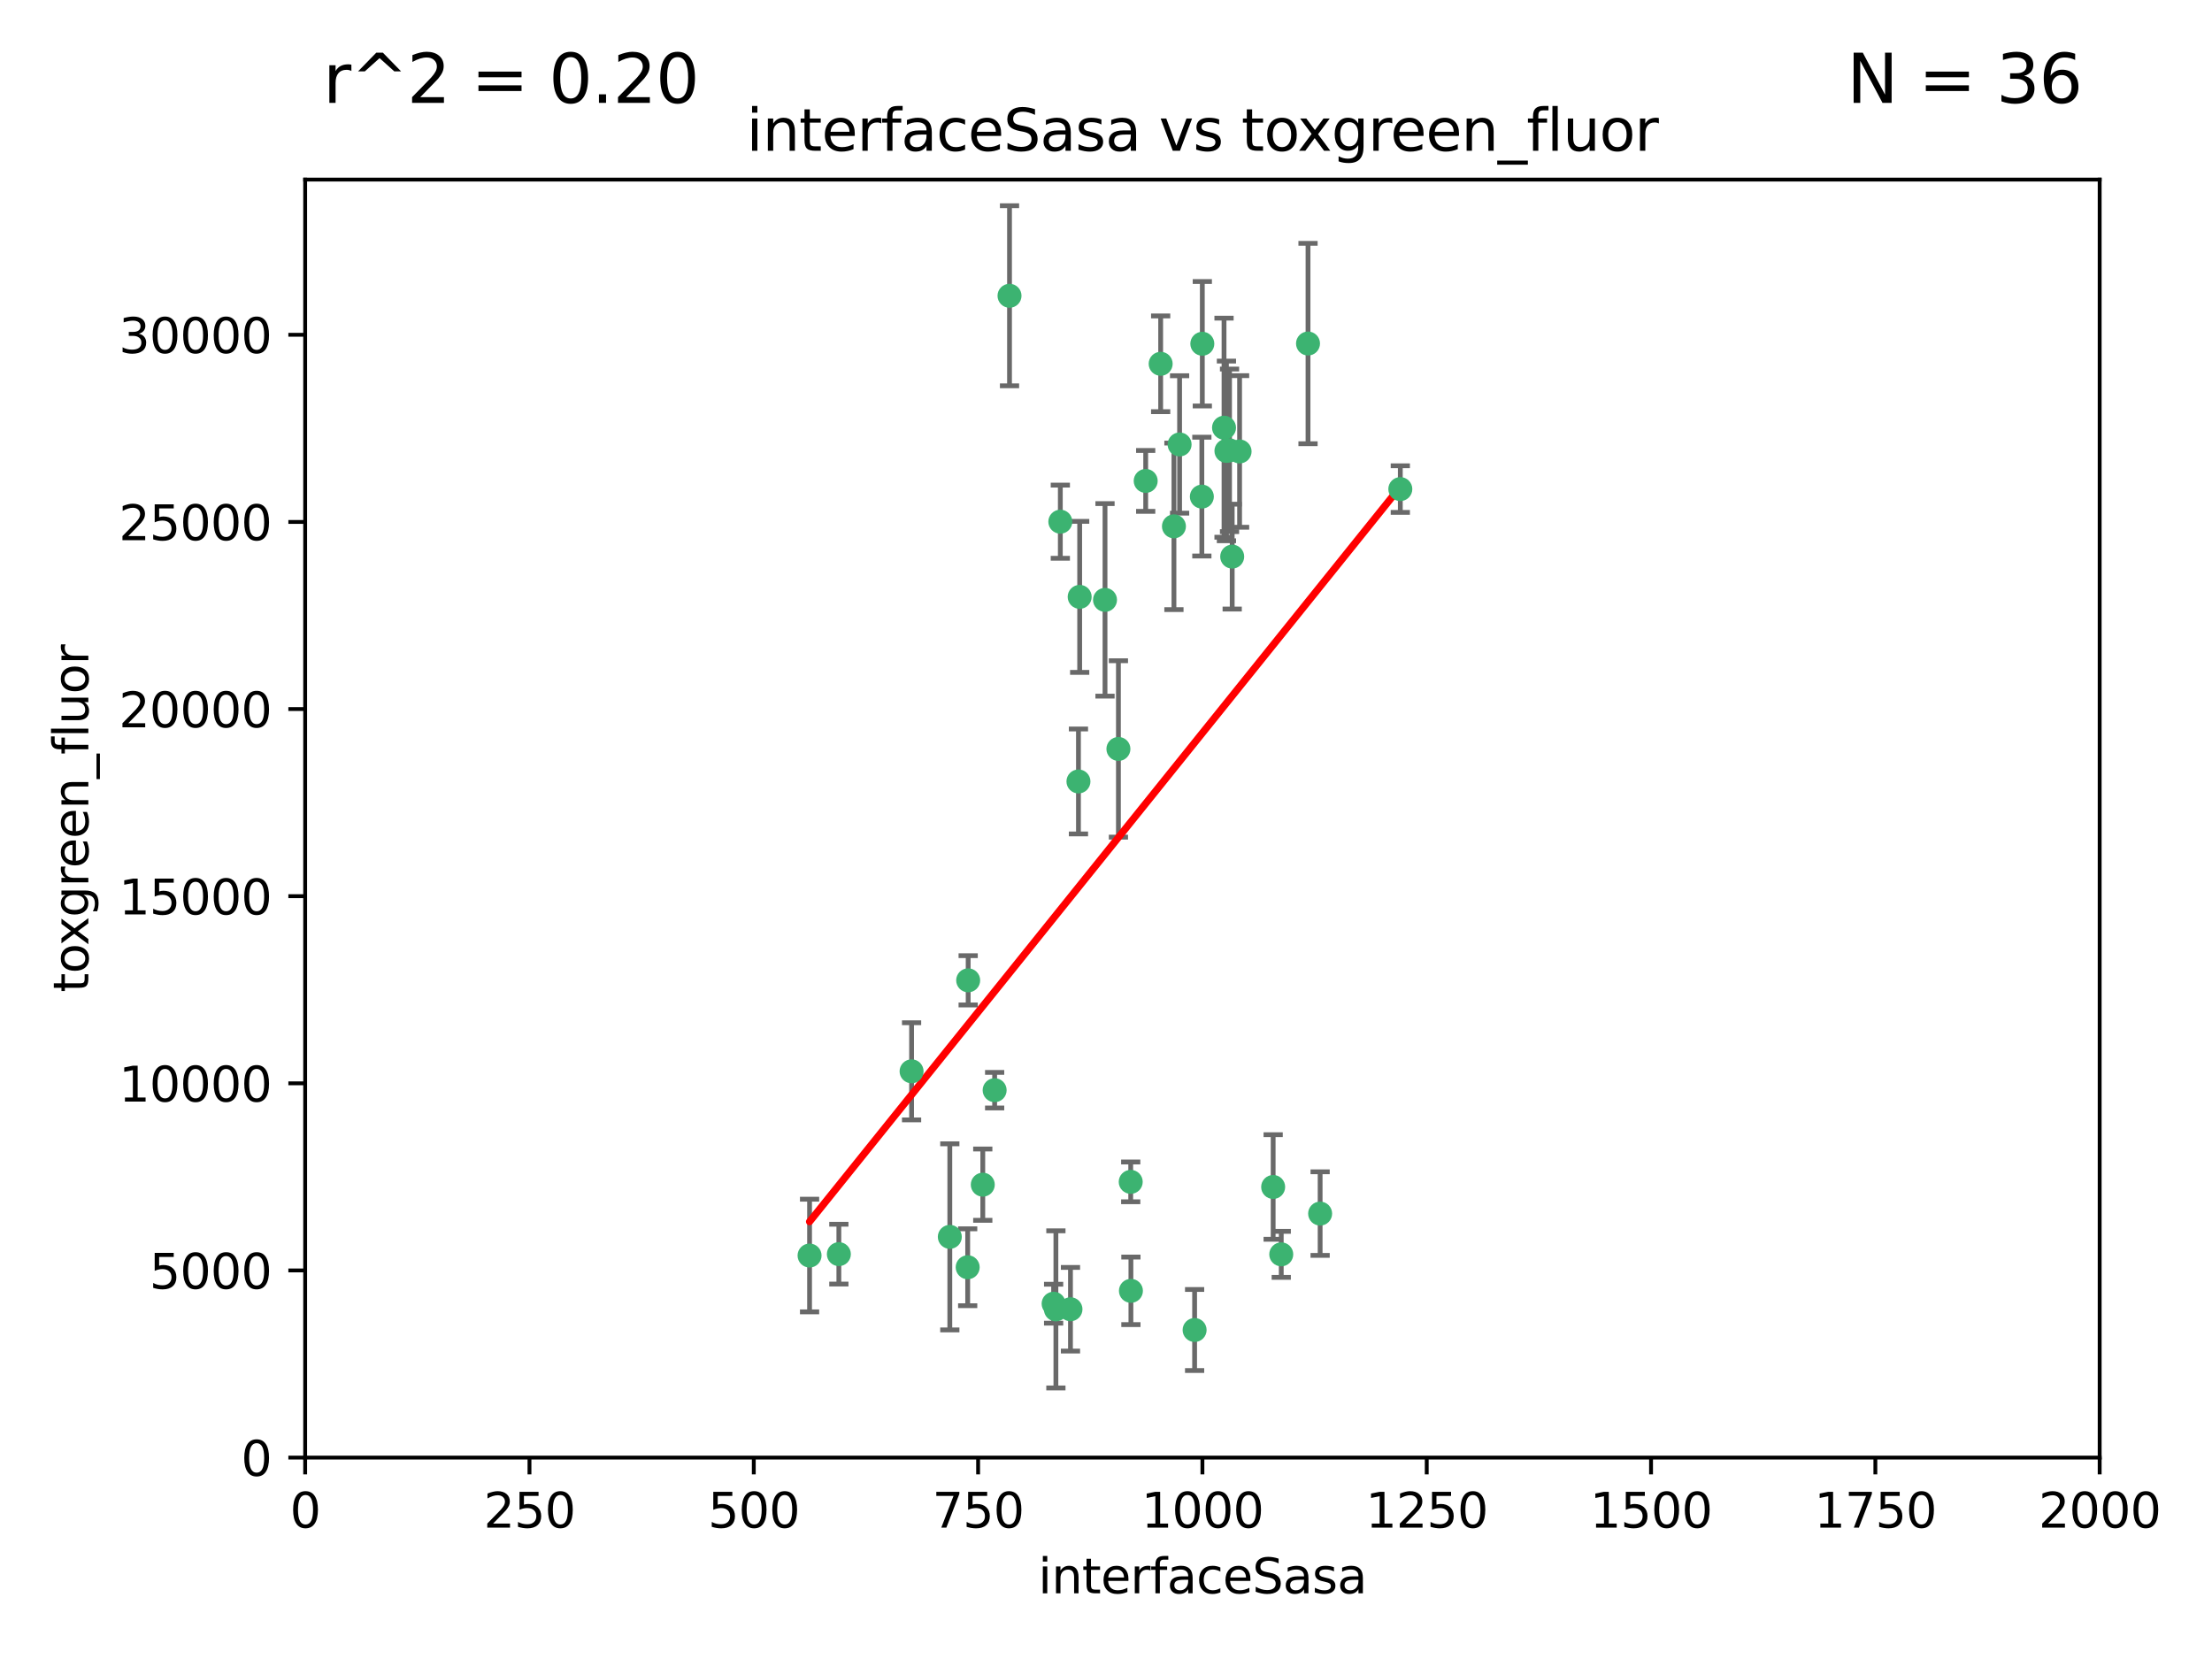 <?xml version="1.0" encoding="utf-8" standalone="no"?>
<!DOCTYPE svg PUBLIC "-//W3C//DTD SVG 1.1//EN"
  "http://www.w3.org/Graphics/SVG/1.1/DTD/svg11.dtd">
<svg xmlns:xlink="http://www.w3.org/1999/xlink" width="460.8pt" height="345.6pt" viewBox="0 0 460.8 345.6" xmlns="http://www.w3.org/2000/svg" version="1.1">
 <defs>
  <style type="text/css">*{stroke-linejoin: round; stroke-linecap: butt}</style>
 </defs>
 <g id="figure_1">
  <g id="patch_1">
   <path d="M 0 345.6 
L 460.8 345.6 
L 460.8 0 
L 0 0 
z
" style="fill: #ffffff"/>
  </g>
  <g id="axes_1">
   <g id="patch_2">
    <path d="M 63.571 303.64 
L 437.4 303.64 
L 437.4 37.411 
L 63.571 37.411 
z
" style="fill: #ffffff"/>
   </g>
   <g id="PathCollection_1">
    <defs>
     <path id="ma10271ee75" d="M 0 1.118 
C 0.297 1.118 0.581 1 0.791 0.791 
C 1 0.581 1.118 0.297 1.118 0 
C 1.118 -0.297 1 -0.581 0.791 -0.791 
C 0.581 -1 0.297 -1.118 0 -1.118 
C -0.297 -1.118 -0.581 -1 -0.791 -0.791 
C -1 -0.581 -1.118 -0.297 -1.118 0 
C -1.118 0.297 -1 0.581 -0.791 0.791 
C -0.581 1 -0.297 1.118 0 1.118 
z
" style="stroke: #3cb371"/>
    </defs>
    <g clip-path="url(#pc0938f88dd)">
     <use xlink:href="#ma10271ee75" x="272.484" y="71.562" style="fill: #3cb371; stroke: #3cb371"/>
     <use xlink:href="#ma10271ee75" x="254.987" y="89.097" style="fill: #3cb371; stroke: #3cb371"/>
     <use xlink:href="#ma10271ee75" x="220.886" y="108.676" style="fill: #3cb371; stroke: #3cb371"/>
     <use xlink:href="#ma10271ee75" x="174.75" y="261.259" style="fill: #3cb371; stroke: #3cb371"/>
     <use xlink:href="#ma10271ee75" x="241.787" y="75.786" style="fill: #3cb371; stroke: #3cb371"/>
     <use xlink:href="#ma10271ee75" x="258.229" y="94.046" style="fill: #3cb371; stroke: #3cb371"/>
     <use xlink:href="#ma10271ee75" x="232.987" y="156.019" style="fill: #3cb371; stroke: #3cb371"/>
     <use xlink:href="#ma10271ee75" x="230.194" y="124.965" style="fill: #3cb371; stroke: #3cb371"/>
     <use xlink:href="#ma10271ee75" x="255.489" y="93.933" style="fill: #3cb371; stroke: #3cb371"/>
     <use xlink:href="#ma10271ee75" x="256.689" y="115.953" style="fill: #3cb371; stroke: #3cb371"/>
     <use xlink:href="#ma10271ee75" x="244.553" y="109.646" style="fill: #3cb371; stroke: #3cb371"/>
     <use xlink:href="#ma10271ee75" x="250.368" y="103.453" style="fill: #3cb371; stroke: #3cb371"/>
     <use xlink:href="#ma10271ee75" x="256.134" y="93.812" style="fill: #3cb371; stroke: #3cb371"/>
     <use xlink:href="#ma10271ee75" x="238.669" y="100.184" style="fill: #3cb371; stroke: #3cb371"/>
     <use xlink:href="#ma10271ee75" x="245.731" y="92.588" style="fill: #3cb371; stroke: #3cb371"/>
     <use xlink:href="#ma10271ee75" x="266.908" y="261.303" style="fill: #3cb371; stroke: #3cb371"/>
     <use xlink:href="#ma10271ee75" x="291.711" y="101.886" style="fill: #3cb371; stroke: #3cb371"/>
     <use xlink:href="#ma10271ee75" x="224.916" y="124.337" style="fill: #3cb371; stroke: #3cb371"/>
     <use xlink:href="#ma10271ee75" x="250.465" y="71.61" style="fill: #3cb371; stroke: #3cb371"/>
     <use xlink:href="#ma10271ee75" x="201.688" y="204.22" style="fill: #3cb371; stroke: #3cb371"/>
     <use xlink:href="#ma10271ee75" x="204.731" y="246.787" style="fill: #3cb371; stroke: #3cb371"/>
     <use xlink:href="#ma10271ee75" x="210.301" y="61.614" style="fill: #3cb371; stroke: #3cb371"/>
     <use xlink:href="#ma10271ee75" x="224.662" y="162.792" style="fill: #3cb371; stroke: #3cb371"/>
     <use xlink:href="#ma10271ee75" x="275.007" y="252.814" style="fill: #3cb371; stroke: #3cb371"/>
     <use xlink:href="#ma10271ee75" x="265.222" y="247.267" style="fill: #3cb371; stroke: #3cb371"/>
     <use xlink:href="#ma10271ee75" x="235.59" y="268.906" style="fill: #3cb371; stroke: #3cb371"/>
     <use xlink:href="#ma10271ee75" x="201.587" y="263.993" style="fill: #3cb371; stroke: #3cb371"/>
     <use xlink:href="#ma10271ee75" x="219.488" y="271.584" style="fill: #3cb371; stroke: #3cb371"/>
     <use xlink:href="#ma10271ee75" x="248.859" y="277.063" style="fill: #3cb371; stroke: #3cb371"/>
     <use xlink:href="#ma10271ee75" x="219.963" y="272.768" style="fill: #3cb371; stroke: #3cb371"/>
     <use xlink:href="#ma10271ee75" x="189.899" y="223.176" style="fill: #3cb371; stroke: #3cb371"/>
     <use xlink:href="#ma10271ee75" x="197.864" y="257.661" style="fill: #3cb371; stroke: #3cb371"/>
     <use xlink:href="#ma10271ee75" x="168.647" y="261.551" style="fill: #3cb371; stroke: #3cb371"/>
     <use xlink:href="#ma10271ee75" x="223" y="272.741" style="fill: #3cb371; stroke: #3cb371"/>
     <use xlink:href="#ma10271ee75" x="235.549" y="246.204" style="fill: #3cb371; stroke: #3cb371"/>
     <use xlink:href="#ma10271ee75" x="207.202" y="227.107" style="fill: #3cb371; stroke: #3cb371"/>
    </g>
   </g>
   <g id="matplotlib.axis_1">
    <g id="xtick_1">
     <g id="line2d_1">
      <defs>
       <path id="m0eab2d396c" d="M 0 0 
L 0 3.5 
" style="stroke: #000000; stroke-width: 0.8"/>
      </defs>
      <g>
       <use xlink:href="#m0eab2d396c" x="63.571" y="303.64" style="stroke: #000000; stroke-width: 0.8"/>
      </g>
     </g>
     <g id="text_1">
      <!-- 0 -->
      <g transform="translate(60.39 318.238)scale(0.1 -0.1)">
       <defs>
        <path id="DejaVuSans-30" d="M 2034 4250 
Q 1547 4250 1301 3770 
Q 1056 3291 1056 2328 
Q 1056 1369 1301 889 
Q 1547 409 2034 409 
Q 2525 409 2770 889 
Q 3016 1369 3016 2328 
Q 3016 3291 2770 3770 
Q 2525 4250 2034 4250 
z
M 2034 4750 
Q 2819 4750 3233 4129 
Q 3647 3509 3647 2328 
Q 3647 1150 3233 529 
Q 2819 -91 2034 -91 
Q 1250 -91 836 529 
Q 422 1150 422 2328 
Q 422 3509 836 4129 
Q 1250 4750 2034 4750 
z
" transform="scale(0.016)"/>
       </defs>
       <use xlink:href="#DejaVuSans-30"/>
      </g>
     </g>
    </g>
    <g id="xtick_2">
     <g id="line2d_2">
      <g>
       <use xlink:href="#m0eab2d396c" x="110.3" y="303.64" style="stroke: #000000; stroke-width: 0.8"/>
      </g>
     </g>
     <g id="text_2">
      <!-- 250 -->
      <g transform="translate(100.756 318.238)scale(0.1 -0.1)">
       <defs>
        <path id="DejaVuSans-32" d="M 1228 531 
L 3431 531 
L 3431 0 
L 469 0 
L 469 531 
Q 828 903 1448 1529 
Q 2069 2156 2228 2338 
Q 2531 2678 2651 2914 
Q 2772 3150 2772 3378 
Q 2772 3750 2511 3984 
Q 2250 4219 1831 4219 
Q 1534 4219 1204 4116 
Q 875 4013 500 3803 
L 500 4441 
Q 881 4594 1212 4672 
Q 1544 4750 1819 4750 
Q 2544 4750 2975 4387 
Q 3406 4025 3406 3419 
Q 3406 3131 3298 2873 
Q 3191 2616 2906 2266 
Q 2828 2175 2409 1742 
Q 1991 1309 1228 531 
z
" transform="scale(0.016)"/>
        <path id="DejaVuSans-35" d="M 691 4666 
L 3169 4666 
L 3169 4134 
L 1269 4134 
L 1269 2991 
Q 1406 3038 1543 3061 
Q 1681 3084 1819 3084 
Q 2600 3084 3056 2656 
Q 3513 2228 3513 1497 
Q 3513 744 3044 326 
Q 2575 -91 1722 -91 
Q 1428 -91 1123 -41 
Q 819 9 494 109 
L 494 744 
Q 775 591 1075 516 
Q 1375 441 1709 441 
Q 2250 441 2565 725 
Q 2881 1009 2881 1497 
Q 2881 1984 2565 2268 
Q 2250 2553 1709 2553 
Q 1456 2553 1204 2497 
Q 953 2441 691 2322 
L 691 4666 
z
" transform="scale(0.016)"/>
       </defs>
       <use xlink:href="#DejaVuSans-32"/>
       <use xlink:href="#DejaVuSans-35" x="63.623"/>
       <use xlink:href="#DejaVuSans-30" x="127.246"/>
      </g>
     </g>
    </g>
    <g id="xtick_3">
     <g id="line2d_3">
      <g>
       <use xlink:href="#m0eab2d396c" x="157.028" y="303.64" style="stroke: #000000; stroke-width: 0.8"/>
      </g>
     </g>
     <g id="text_3">
      <!-- 500 -->
      <g transform="translate(147.485 318.238)scale(0.1 -0.1)">
       <use xlink:href="#DejaVuSans-35"/>
       <use xlink:href="#DejaVuSans-30" x="63.623"/>
       <use xlink:href="#DejaVuSans-30" x="127.246"/>
      </g>
     </g>
    </g>
    <g id="xtick_4">
     <g id="line2d_4">
      <g>
       <use xlink:href="#m0eab2d396c" x="203.757" y="303.64" style="stroke: #000000; stroke-width: 0.8"/>
      </g>
     </g>
     <g id="text_4">
      <!-- 750 -->
      <g transform="translate(194.213 318.238)scale(0.1 -0.1)">
       <defs>
        <path id="DejaVuSans-37" d="M 525 4666 
L 3525 4666 
L 3525 4397 
L 1831 0 
L 1172 0 
L 2766 4134 
L 525 4134 
L 525 4666 
z
" transform="scale(0.016)"/>
       </defs>
       <use xlink:href="#DejaVuSans-37"/>
       <use xlink:href="#DejaVuSans-35" x="63.623"/>
       <use xlink:href="#DejaVuSans-30" x="127.246"/>
      </g>
     </g>
    </g>
    <g id="xtick_5">
     <g id="line2d_5">
      <g>
       <use xlink:href="#m0eab2d396c" x="250.486" y="303.64" style="stroke: #000000; stroke-width: 0.8"/>
      </g>
     </g>
     <g id="text_5">
      <!-- 1000 -->
      <g transform="translate(237.761 318.238)scale(0.1 -0.1)">
       <defs>
        <path id="DejaVuSans-31" d="M 794 531 
L 1825 531 
L 1825 4091 
L 703 3866 
L 703 4441 
L 1819 4666 
L 2450 4666 
L 2450 531 
L 3481 531 
L 3481 0 
L 794 0 
L 794 531 
z
" transform="scale(0.016)"/>
       </defs>
       <use xlink:href="#DejaVuSans-31"/>
       <use xlink:href="#DejaVuSans-30" x="63.623"/>
       <use xlink:href="#DejaVuSans-30" x="127.246"/>
       <use xlink:href="#DejaVuSans-30" x="190.869"/>
      </g>
     </g>
    </g>
    <g id="xtick_6">
     <g id="line2d_6">
      <g>
       <use xlink:href="#m0eab2d396c" x="297.214" y="303.64" style="stroke: #000000; stroke-width: 0.8"/>
      </g>
     </g>
     <g id="text_6">
      <!-- 1250 -->
      <g transform="translate(284.489 318.238)scale(0.1 -0.1)">
       <use xlink:href="#DejaVuSans-31"/>
       <use xlink:href="#DejaVuSans-32" x="63.623"/>
       <use xlink:href="#DejaVuSans-35" x="127.246"/>
       <use xlink:href="#DejaVuSans-30" x="190.869"/>
      </g>
     </g>
    </g>
    <g id="xtick_7">
     <g id="line2d_7">
      <g>
       <use xlink:href="#m0eab2d396c" x="343.943" y="303.64" style="stroke: #000000; stroke-width: 0.8"/>
      </g>
     </g>
     <g id="text_7">
      <!-- 1500 -->
      <g transform="translate(331.218 318.238)scale(0.1 -0.1)">
       <use xlink:href="#DejaVuSans-31"/>
       <use xlink:href="#DejaVuSans-35" x="63.623"/>
       <use xlink:href="#DejaVuSans-30" x="127.246"/>
       <use xlink:href="#DejaVuSans-30" x="190.869"/>
      </g>
     </g>
    </g>
    <g id="xtick_8">
     <g id="line2d_8">
      <g>
       <use xlink:href="#m0eab2d396c" x="390.671" y="303.64" style="stroke: #000000; stroke-width: 0.8"/>
      </g>
     </g>
     <g id="text_8">
      <!-- 1750 -->
      <g transform="translate(377.946 318.238)scale(0.1 -0.1)">
       <use xlink:href="#DejaVuSans-31"/>
       <use xlink:href="#DejaVuSans-37" x="63.623"/>
       <use xlink:href="#DejaVuSans-35" x="127.246"/>
       <use xlink:href="#DejaVuSans-30" x="190.869"/>
      </g>
     </g>
    </g>
    <g id="xtick_9">
     <g id="line2d_9">
      <g>
       <use xlink:href="#m0eab2d396c" x="437.4" y="303.64" style="stroke: #000000; stroke-width: 0.8"/>
      </g>
     </g>
     <g id="text_9">
      <!-- 2000 -->
      <g transform="translate(424.675 318.238)scale(0.1 -0.1)">
       <use xlink:href="#DejaVuSans-32"/>
       <use xlink:href="#DejaVuSans-30" x="63.623"/>
       <use xlink:href="#DejaVuSans-30" x="127.246"/>
       <use xlink:href="#DejaVuSans-30" x="190.869"/>
      </g>
     </g>
    </g>
    <g id="text_10">
     <!-- interfaceSasa -->
     <g transform="translate(216.279 331.917)scale(0.1 -0.1)">
      <defs>
       <path id="DejaVuSans-69" d="M 603 3500 
L 1178 3500 
L 1178 0 
L 603 0 
L 603 3500 
z
M 603 4863 
L 1178 4863 
L 1178 4134 
L 603 4134 
L 603 4863 
z
" transform="scale(0.016)"/>
       <path id="DejaVuSans-6e" d="M 3513 2113 
L 3513 0 
L 2938 0 
L 2938 2094 
Q 2938 2591 2744 2837 
Q 2550 3084 2163 3084 
Q 1697 3084 1428 2787 
Q 1159 2491 1159 1978 
L 1159 0 
L 581 0 
L 581 3500 
L 1159 3500 
L 1159 2956 
Q 1366 3272 1645 3428 
Q 1925 3584 2291 3584 
Q 2894 3584 3203 3211 
Q 3513 2838 3513 2113 
z
" transform="scale(0.016)"/>
       <path id="DejaVuSans-74" d="M 1172 4494 
L 1172 3500 
L 2356 3500 
L 2356 3053 
L 1172 3053 
L 1172 1153 
Q 1172 725 1289 603 
Q 1406 481 1766 481 
L 2356 481 
L 2356 0 
L 1766 0 
Q 1100 0 847 248 
Q 594 497 594 1153 
L 594 3053 
L 172 3053 
L 172 3500 
L 594 3500 
L 594 4494 
L 1172 4494 
z
" transform="scale(0.016)"/>
       <path id="DejaVuSans-65" d="M 3597 1894 
L 3597 1613 
L 953 1613 
Q 991 1019 1311 708 
Q 1631 397 2203 397 
Q 2534 397 2845 478 
Q 3156 559 3463 722 
L 3463 178 
Q 3153 47 2828 -22 
Q 2503 -91 2169 -91 
Q 1331 -91 842 396 
Q 353 884 353 1716 
Q 353 2575 817 3079 
Q 1281 3584 2069 3584 
Q 2775 3584 3186 3129 
Q 3597 2675 3597 1894 
z
M 3022 2063 
Q 3016 2534 2758 2815 
Q 2500 3097 2075 3097 
Q 1594 3097 1305 2825 
Q 1016 2553 972 2059 
L 3022 2063 
z
" transform="scale(0.016)"/>
       <path id="DejaVuSans-72" d="M 2631 2963 
Q 2534 3019 2420 3045 
Q 2306 3072 2169 3072 
Q 1681 3072 1420 2755 
Q 1159 2438 1159 1844 
L 1159 0 
L 581 0 
L 581 3500 
L 1159 3500 
L 1159 2956 
Q 1341 3275 1631 3429 
Q 1922 3584 2338 3584 
Q 2397 3584 2469 3576 
Q 2541 3569 2628 3553 
L 2631 2963 
z
" transform="scale(0.016)"/>
       <path id="DejaVuSans-66" d="M 2375 4863 
L 2375 4384 
L 1825 4384 
Q 1516 4384 1395 4259 
Q 1275 4134 1275 3809 
L 1275 3500 
L 2222 3500 
L 2222 3053 
L 1275 3053 
L 1275 0 
L 697 0 
L 697 3053 
L 147 3053 
L 147 3500 
L 697 3500 
L 697 3744 
Q 697 4328 969 4595 
Q 1241 4863 1831 4863 
L 2375 4863 
z
" transform="scale(0.016)"/>
       <path id="DejaVuSans-61" d="M 2194 1759 
Q 1497 1759 1228 1600 
Q 959 1441 959 1056 
Q 959 750 1161 570 
Q 1363 391 1709 391 
Q 2188 391 2477 730 
Q 2766 1069 2766 1631 
L 2766 1759 
L 2194 1759 
z
M 3341 1997 
L 3341 0 
L 2766 0 
L 2766 531 
Q 2569 213 2275 61 
Q 1981 -91 1556 -91 
Q 1019 -91 701 211 
Q 384 513 384 1019 
Q 384 1609 779 1909 
Q 1175 2209 1959 2209 
L 2766 2209 
L 2766 2266 
Q 2766 2663 2505 2880 
Q 2244 3097 1772 3097 
Q 1472 3097 1187 3025 
Q 903 2953 641 2809 
L 641 3341 
Q 956 3463 1253 3523 
Q 1550 3584 1831 3584 
Q 2591 3584 2966 3190 
Q 3341 2797 3341 1997 
z
" transform="scale(0.016)"/>
       <path id="DejaVuSans-63" d="M 3122 3366 
L 3122 2828 
Q 2878 2963 2633 3030 
Q 2388 3097 2138 3097 
Q 1578 3097 1268 2742 
Q 959 2388 959 1747 
Q 959 1106 1268 751 
Q 1578 397 2138 397 
Q 2388 397 2633 464 
Q 2878 531 3122 666 
L 3122 134 
Q 2881 22 2623 -34 
Q 2366 -91 2075 -91 
Q 1284 -91 818 406 
Q 353 903 353 1747 
Q 353 2603 823 3093 
Q 1294 3584 2113 3584 
Q 2378 3584 2631 3529 
Q 2884 3475 3122 3366 
z
" transform="scale(0.016)"/>
       <path id="DejaVuSans-53" d="M 3425 4513 
L 3425 3897 
Q 3066 4069 2747 4153 
Q 2428 4238 2131 4238 
Q 1616 4238 1336 4038 
Q 1056 3838 1056 3469 
Q 1056 3159 1242 3001 
Q 1428 2844 1947 2747 
L 2328 2669 
Q 3034 2534 3370 2195 
Q 3706 1856 3706 1288 
Q 3706 609 3251 259 
Q 2797 -91 1919 -91 
Q 1588 -91 1214 -16 
Q 841 59 441 206 
L 441 856 
Q 825 641 1194 531 
Q 1563 422 1919 422 
Q 2459 422 2753 634 
Q 3047 847 3047 1241 
Q 3047 1584 2836 1778 
Q 2625 1972 2144 2069 
L 1759 2144 
Q 1053 2284 737 2584 
Q 422 2884 422 3419 
Q 422 4038 858 4394 
Q 1294 4750 2059 4750 
Q 2388 4750 2728 4690 
Q 3069 4631 3425 4513 
z
" transform="scale(0.016)"/>
       <path id="DejaVuSans-73" d="M 2834 3397 
L 2834 2853 
Q 2591 2978 2328 3040 
Q 2066 3103 1784 3103 
Q 1356 3103 1142 2972 
Q 928 2841 928 2578 
Q 928 2378 1081 2264 
Q 1234 2150 1697 2047 
L 1894 2003 
Q 2506 1872 2764 1633 
Q 3022 1394 3022 966 
Q 3022 478 2636 193 
Q 2250 -91 1575 -91 
Q 1294 -91 989 -36 
Q 684 19 347 128 
L 347 722 
Q 666 556 975 473 
Q 1284 391 1588 391 
Q 1994 391 2212 530 
Q 2431 669 2431 922 
Q 2431 1156 2273 1281 
Q 2116 1406 1581 1522 
L 1381 1569 
Q 847 1681 609 1914 
Q 372 2147 372 2553 
Q 372 3047 722 3315 
Q 1072 3584 1716 3584 
Q 2034 3584 2315 3537 
Q 2597 3491 2834 3397 
z
" transform="scale(0.016)"/>
      </defs>
      <use xlink:href="#DejaVuSans-69"/>
      <use xlink:href="#DejaVuSans-6e" x="27.783"/>
      <use xlink:href="#DejaVuSans-74" x="91.162"/>
      <use xlink:href="#DejaVuSans-65" x="130.371"/>
      <use xlink:href="#DejaVuSans-72" x="191.895"/>
      <use xlink:href="#DejaVuSans-66" x="233.008"/>
      <use xlink:href="#DejaVuSans-61" x="268.213"/>
      <use xlink:href="#DejaVuSans-63" x="329.492"/>
      <use xlink:href="#DejaVuSans-65" x="384.473"/>
      <use xlink:href="#DejaVuSans-53" x="445.996"/>
      <use xlink:href="#DejaVuSans-61" x="509.473"/>
      <use xlink:href="#DejaVuSans-73" x="570.752"/>
      <use xlink:href="#DejaVuSans-61" x="622.852"/>
     </g>
    </g>
   </g>
   <g id="matplotlib.axis_2">
    <g id="ytick_1">
     <g id="line2d_10">
      <defs>
       <path id="mb9390a27d4" d="M 0 0 
L -3.5 0 
" style="stroke: #000000; stroke-width: 0.8"/>
      </defs>
      <g>
       <use xlink:href="#mb9390a27d4" x="63.571" y="303.64" style="stroke: #000000; stroke-width: 0.8"/>
      </g>
     </g>
     <g id="text_11">
      <!-- 0 -->
      <g transform="translate(50.209 307.439)scale(0.1 -0.1)">
       <use xlink:href="#DejaVuSans-30"/>
      </g>
     </g>
    </g>
    <g id="ytick_2">
     <g id="line2d_11">
      <g>
       <use xlink:href="#mb9390a27d4" x="63.571" y="264.657" style="stroke: #000000; stroke-width: 0.8"/>
      </g>
     </g>
     <g id="text_12">
      <!-- 5000 -->
      <g transform="translate(31.121 268.457)scale(0.1 -0.1)">
       <use xlink:href="#DejaVuSans-35"/>
       <use xlink:href="#DejaVuSans-30" x="63.623"/>
       <use xlink:href="#DejaVuSans-30" x="127.246"/>
       <use xlink:href="#DejaVuSans-30" x="190.869"/>
      </g>
     </g>
    </g>
    <g id="ytick_3">
     <g id="line2d_12">
      <g>
       <use xlink:href="#mb9390a27d4" x="63.571" y="225.675" style="stroke: #000000; stroke-width: 0.8"/>
      </g>
     </g>
     <g id="text_13">
      <!-- 10000 -->
      <g transform="translate(24.759 229.474)scale(0.1 -0.1)">
       <use xlink:href="#DejaVuSans-31"/>
       <use xlink:href="#DejaVuSans-30" x="63.623"/>
       <use xlink:href="#DejaVuSans-30" x="127.246"/>
       <use xlink:href="#DejaVuSans-30" x="190.869"/>
       <use xlink:href="#DejaVuSans-30" x="254.492"/>
      </g>
     </g>
    </g>
    <g id="ytick_4">
     <g id="line2d_13">
      <g>
       <use xlink:href="#mb9390a27d4" x="63.571" y="186.692" style="stroke: #000000; stroke-width: 0.8"/>
      </g>
     </g>
     <g id="text_14">
      <!-- 15000 -->
      <g transform="translate(24.759 190.492)scale(0.1 -0.1)">
       <use xlink:href="#DejaVuSans-31"/>
       <use xlink:href="#DejaVuSans-35" x="63.623"/>
       <use xlink:href="#DejaVuSans-30" x="127.246"/>
       <use xlink:href="#DejaVuSans-30" x="190.869"/>
       <use xlink:href="#DejaVuSans-30" x="254.492"/>
      </g>
     </g>
    </g>
    <g id="ytick_5">
     <g id="line2d_14">
      <g>
       <use xlink:href="#mb9390a27d4" x="63.571" y="147.71" style="stroke: #000000; stroke-width: 0.8"/>
      </g>
     </g>
     <g id="text_15">
      <!-- 20000 -->
      <g transform="translate(24.759 151.509)scale(0.1 -0.1)">
       <use xlink:href="#DejaVuSans-32"/>
       <use xlink:href="#DejaVuSans-30" x="63.623"/>
       <use xlink:href="#DejaVuSans-30" x="127.246"/>
       <use xlink:href="#DejaVuSans-30" x="190.869"/>
       <use xlink:href="#DejaVuSans-30" x="254.492"/>
      </g>
     </g>
    </g>
    <g id="ytick_6">
     <g id="line2d_15">
      <g>
       <use xlink:href="#mb9390a27d4" x="63.571" y="108.727" style="stroke: #000000; stroke-width: 0.8"/>
      </g>
     </g>
     <g id="text_16">
      <!-- 25000 -->
      <g transform="translate(24.759 112.527)scale(0.1 -0.1)">
       <use xlink:href="#DejaVuSans-32"/>
       <use xlink:href="#DejaVuSans-35" x="63.623"/>
       <use xlink:href="#DejaVuSans-30" x="127.246"/>
       <use xlink:href="#DejaVuSans-30" x="190.869"/>
       <use xlink:href="#DejaVuSans-30" x="254.492"/>
      </g>
     </g>
    </g>
    <g id="ytick_7">
     <g id="line2d_16">
      <g>
       <use xlink:href="#mb9390a27d4" x="63.571" y="69.745" style="stroke: #000000; stroke-width: 0.8"/>
      </g>
     </g>
     <g id="text_17">
      <!-- 30000 -->
      <g transform="translate(24.759 73.544)scale(0.1 -0.1)">
       <defs>
        <path id="DejaVuSans-33" d="M 2597 2516 
Q 3050 2419 3304 2112 
Q 3559 1806 3559 1356 
Q 3559 666 3084 287 
Q 2609 -91 1734 -91 
Q 1441 -91 1130 -33 
Q 819 25 488 141 
L 488 750 
Q 750 597 1062 519 
Q 1375 441 1716 441 
Q 2309 441 2620 675 
Q 2931 909 2931 1356 
Q 2931 1769 2642 2001 
Q 2353 2234 1838 2234 
L 1294 2234 
L 1294 2753 
L 1863 2753 
Q 2328 2753 2575 2939 
Q 2822 3125 2822 3475 
Q 2822 3834 2567 4026 
Q 2313 4219 1838 4219 
Q 1578 4219 1281 4162 
Q 984 4106 628 3988 
L 628 4550 
Q 988 4650 1302 4700 
Q 1616 4750 1894 4750 
Q 2613 4750 3031 4423 
Q 3450 4097 3450 3541 
Q 3450 3153 3228 2886 
Q 3006 2619 2597 2516 
z
" transform="scale(0.016)"/>
       </defs>
       <use xlink:href="#DejaVuSans-33"/>
       <use xlink:href="#DejaVuSans-30" x="63.623"/>
       <use xlink:href="#DejaVuSans-30" x="127.246"/>
       <use xlink:href="#DejaVuSans-30" x="190.869"/>
       <use xlink:href="#DejaVuSans-30" x="254.492"/>
      </g>
     </g>
    </g>
    <g id="text_18">
     <!-- toxgreen_fluor -->
     <g transform="translate(18.401 206.72)rotate(-90)scale(0.1 -0.1)">
      <defs>
       <path id="DejaVuSans-6f" d="M 1959 3097 
Q 1497 3097 1228 2736 
Q 959 2375 959 1747 
Q 959 1119 1226 758 
Q 1494 397 1959 397 
Q 2419 397 2687 759 
Q 2956 1122 2956 1747 
Q 2956 2369 2687 2733 
Q 2419 3097 1959 3097 
z
M 1959 3584 
Q 2709 3584 3137 3096 
Q 3566 2609 3566 1747 
Q 3566 888 3137 398 
Q 2709 -91 1959 -91 
Q 1206 -91 779 398 
Q 353 888 353 1747 
Q 353 2609 779 3096 
Q 1206 3584 1959 3584 
z
" transform="scale(0.016)"/>
       <path id="DejaVuSans-78" d="M 3513 3500 
L 2247 1797 
L 3578 0 
L 2900 0 
L 1881 1375 
L 863 0 
L 184 0 
L 1544 1831 
L 300 3500 
L 978 3500 
L 1906 2253 
L 2834 3500 
L 3513 3500 
z
" transform="scale(0.016)"/>
       <path id="DejaVuSans-67" d="M 2906 1791 
Q 2906 2416 2648 2759 
Q 2391 3103 1925 3103 
Q 1463 3103 1205 2759 
Q 947 2416 947 1791 
Q 947 1169 1205 825 
Q 1463 481 1925 481 
Q 2391 481 2648 825 
Q 2906 1169 2906 1791 
z
M 3481 434 
Q 3481 -459 3084 -895 
Q 2688 -1331 1869 -1331 
Q 1566 -1331 1297 -1286 
Q 1028 -1241 775 -1147 
L 775 -588 
Q 1028 -725 1275 -790 
Q 1522 -856 1778 -856 
Q 2344 -856 2625 -561 
Q 2906 -266 2906 331 
L 2906 616 
Q 2728 306 2450 153 
Q 2172 0 1784 0 
Q 1141 0 747 490 
Q 353 981 353 1791 
Q 353 2603 747 3093 
Q 1141 3584 1784 3584 
Q 2172 3584 2450 3431 
Q 2728 3278 2906 2969 
L 2906 3500 
L 3481 3500 
L 3481 434 
z
" transform="scale(0.016)"/>
       <path id="DejaVuSans-5f" d="M 3263 -1063 
L 3263 -1509 
L -63 -1509 
L -63 -1063 
L 3263 -1063 
z
" transform="scale(0.016)"/>
       <path id="DejaVuSans-6c" d="M 603 4863 
L 1178 4863 
L 1178 0 
L 603 0 
L 603 4863 
z
" transform="scale(0.016)"/>
       <path id="DejaVuSans-75" d="M 544 1381 
L 544 3500 
L 1119 3500 
L 1119 1403 
Q 1119 906 1312 657 
Q 1506 409 1894 409 
Q 2359 409 2629 706 
Q 2900 1003 2900 1516 
L 2900 3500 
L 3475 3500 
L 3475 0 
L 2900 0 
L 2900 538 
Q 2691 219 2414 64 
Q 2138 -91 1772 -91 
Q 1169 -91 856 284 
Q 544 659 544 1381 
z
M 1991 3584 
L 1991 3584 
z
" transform="scale(0.016)"/>
      </defs>
      <use xlink:href="#DejaVuSans-74"/>
      <use xlink:href="#DejaVuSans-6f" x="39.209"/>
      <use xlink:href="#DejaVuSans-78" x="97.266"/>
      <use xlink:href="#DejaVuSans-67" x="156.445"/>
      <use xlink:href="#DejaVuSans-72" x="219.922"/>
      <use xlink:href="#DejaVuSans-65" x="258.785"/>
      <use xlink:href="#DejaVuSans-65" x="320.309"/>
      <use xlink:href="#DejaVuSans-6e" x="381.832"/>
      <use xlink:href="#DejaVuSans-5f" x="445.211"/>
      <use xlink:href="#DejaVuSans-66" x="495.211"/>
      <use xlink:href="#DejaVuSans-6c" x="530.416"/>
      <use xlink:href="#DejaVuSans-75" x="558.199"/>
      <use xlink:href="#DejaVuSans-6f" x="621.578"/>
      <use xlink:href="#DejaVuSans-72" x="682.76"/>
     </g>
    </g>
   </g>
   <g id="LineCollection_1">
    <path d="M 272.484 92.434 
L 272.484 50.691 
" clip-path="url(#pc0938f88dd)" style="fill: none; stroke: #696969"/>
    <path d="M 254.987 111.917 
L 254.987 66.277 
" clip-path="url(#pc0938f88dd)" style="fill: none; stroke: #696969"/>
    <path d="M 220.886 116.296 
L 220.886 101.057 
" clip-path="url(#pc0938f88dd)" style="fill: none; stroke: #696969"/>
    <path d="M 174.75 267.49 
L 174.75 255.028 
" clip-path="url(#pc0938f88dd)" style="fill: none; stroke: #696969"/>
    <path d="M 241.787 85.756 
L 241.787 65.815 
" clip-path="url(#pc0938f88dd)" style="fill: none; stroke: #696969"/>
    <path d="M 258.229 109.836 
L 258.229 78.257 
" clip-path="url(#pc0938f88dd)" style="fill: none; stroke: #696969"/>
    <path d="M 232.987 174.39 
L 232.987 137.647 
" clip-path="url(#pc0938f88dd)" style="fill: none; stroke: #696969"/>
    <path d="M 230.194 145.018 
L 230.194 104.912 
" clip-path="url(#pc0938f88dd)" style="fill: none; stroke: #696969"/>
    <path d="M 255.489 112.649 
L 255.489 75.218 
" clip-path="url(#pc0938f88dd)" style="fill: none; stroke: #696969"/>
    <path d="M 256.689 126.872 
L 256.689 105.035 
" clip-path="url(#pc0938f88dd)" style="fill: none; stroke: #696969"/>
    <path d="M 244.553 126.988 
L 244.553 92.305 
" clip-path="url(#pc0938f88dd)" style="fill: none; stroke: #696969"/>
    <path d="M 250.368 115.826 
L 250.368 91.08 
" clip-path="url(#pc0938f88dd)" style="fill: none; stroke: #696969"/>
    <path d="M 256.134 110.745 
L 256.134 76.878 
" clip-path="url(#pc0938f88dd)" style="fill: none; stroke: #696969"/>
    <path d="M 238.669 106.525 
L 238.669 93.844 
" clip-path="url(#pc0938f88dd)" style="fill: none; stroke: #696969"/>
    <path d="M 245.731 106.902 
L 245.731 78.274 
" clip-path="url(#pc0938f88dd)" style="fill: none; stroke: #696969"/>
    <path d="M 266.908 266.097 
L 266.908 256.51 
" clip-path="url(#pc0938f88dd)" style="fill: none; stroke: #696969"/>
    <path d="M 291.711 106.741 
L 291.711 97.032 
" clip-path="url(#pc0938f88dd)" style="fill: none; stroke: #696969"/>
    <path d="M 224.916 140.07 
L 224.916 108.604 
" clip-path="url(#pc0938f88dd)" style="fill: none; stroke: #696969"/>
    <path d="M 250.465 84.576 
L 250.465 58.645 
" clip-path="url(#pc0938f88dd)" style="fill: none; stroke: #696969"/>
    <path d="M 201.688 209.352 
L 201.688 199.087 
" clip-path="url(#pc0938f88dd)" style="fill: none; stroke: #696969"/>
    <path d="M 204.731 254.215 
L 204.731 239.358 
" clip-path="url(#pc0938f88dd)" style="fill: none; stroke: #696969"/>
    <path d="M 210.301 80.373 
L 210.301 42.855 
" clip-path="url(#pc0938f88dd)" style="fill: none; stroke: #696969"/>
    <path d="M 224.662 173.718 
L 224.662 151.865 
" clip-path="url(#pc0938f88dd)" style="fill: none; stroke: #696969"/>
    <path d="M 275.007 261.522 
L 275.007 244.105 
" clip-path="url(#pc0938f88dd)" style="fill: none; stroke: #696969"/>
    <path d="M 265.222 258.157 
L 265.222 236.377 
" clip-path="url(#pc0938f88dd)" style="fill: none; stroke: #696969"/>
    <path d="M 235.59 275.94 
L 235.59 261.871 
" clip-path="url(#pc0938f88dd)" style="fill: none; stroke: #696969"/>
    <path d="M 201.587 272.003 
L 201.587 255.982 
" clip-path="url(#pc0938f88dd)" style="fill: none; stroke: #696969"/>
    <path d="M 219.488 275.64 
L 219.488 267.529 
" clip-path="url(#pc0938f88dd)" style="fill: none; stroke: #696969"/>
    <path d="M 248.859 285.505 
L 248.859 268.621 
" clip-path="url(#pc0938f88dd)" style="fill: none; stroke: #696969"/>
    <path d="M 219.963 289.135 
L 219.963 256.401 
" clip-path="url(#pc0938f88dd)" style="fill: none; stroke: #696969"/>
    <path d="M 189.899 233.292 
L 189.899 213.059 
" clip-path="url(#pc0938f88dd)" style="fill: none; stroke: #696969"/>
    <path d="M 197.864 277.044 
L 197.864 238.278 
" clip-path="url(#pc0938f88dd)" style="fill: none; stroke: #696969"/>
    <path d="M 168.647 273.286 
L 168.647 249.816 
" clip-path="url(#pc0938f88dd)" style="fill: none; stroke: #696969"/>
    <path d="M 223 281.454 
L 223 264.027 
" clip-path="url(#pc0938f88dd)" style="fill: none; stroke: #696969"/>
    <path d="M 235.549 250.348 
L 235.549 242.06 
" clip-path="url(#pc0938f88dd)" style="fill: none; stroke: #696969"/>
    <path d="M 207.202 230.811 
L 207.202 223.403 
" clip-path="url(#pc0938f88dd)" style="fill: none; stroke: #696969"/>
   </g>
   <g id="line2d_17">
    <defs>
     <path id="m9127a081ce" d="M 2 0 
L -2 -0 
" style="stroke: #696969"/>
    </defs>
    <g clip-path="url(#pc0938f88dd)">
     <use xlink:href="#m9127a081ce" x="272.484" y="92.434" style="fill: #696969; stroke: #696969"/>
     <use xlink:href="#m9127a081ce" x="254.987" y="111.917" style="fill: #696969; stroke: #696969"/>
     <use xlink:href="#m9127a081ce" x="220.886" y="116.296" style="fill: #696969; stroke: #696969"/>
     <use xlink:href="#m9127a081ce" x="174.75" y="267.49" style="fill: #696969; stroke: #696969"/>
     <use xlink:href="#m9127a081ce" x="241.787" y="85.756" style="fill: #696969; stroke: #696969"/>
     <use xlink:href="#m9127a081ce" x="258.229" y="109.836" style="fill: #696969; stroke: #696969"/>
     <use xlink:href="#m9127a081ce" x="232.987" y="174.39" style="fill: #696969; stroke: #696969"/>
     <use xlink:href="#m9127a081ce" x="230.194" y="145.018" style="fill: #696969; stroke: #696969"/>
     <use xlink:href="#m9127a081ce" x="255.489" y="112.649" style="fill: #696969; stroke: #696969"/>
     <use xlink:href="#m9127a081ce" x="256.689" y="126.872" style="fill: #696969; stroke: #696969"/>
     <use xlink:href="#m9127a081ce" x="244.553" y="126.988" style="fill: #696969; stroke: #696969"/>
     <use xlink:href="#m9127a081ce" x="250.368" y="115.826" style="fill: #696969; stroke: #696969"/>
     <use xlink:href="#m9127a081ce" x="256.134" y="110.745" style="fill: #696969; stroke: #696969"/>
     <use xlink:href="#m9127a081ce" x="238.669" y="106.525" style="fill: #696969; stroke: #696969"/>
     <use xlink:href="#m9127a081ce" x="245.731" y="106.902" style="fill: #696969; stroke: #696969"/>
     <use xlink:href="#m9127a081ce" x="266.908" y="266.097" style="fill: #696969; stroke: #696969"/>
     <use xlink:href="#m9127a081ce" x="291.711" y="106.741" style="fill: #696969; stroke: #696969"/>
     <use xlink:href="#m9127a081ce" x="224.916" y="140.07" style="fill: #696969; stroke: #696969"/>
     <use xlink:href="#m9127a081ce" x="250.465" y="84.576" style="fill: #696969; stroke: #696969"/>
     <use xlink:href="#m9127a081ce" x="201.688" y="209.352" style="fill: #696969; stroke: #696969"/>
     <use xlink:href="#m9127a081ce" x="204.731" y="254.215" style="fill: #696969; stroke: #696969"/>
     <use xlink:href="#m9127a081ce" x="210.301" y="80.373" style="fill: #696969; stroke: #696969"/>
     <use xlink:href="#m9127a081ce" x="224.662" y="173.718" style="fill: #696969; stroke: #696969"/>
     <use xlink:href="#m9127a081ce" x="275.007" y="261.522" style="fill: #696969; stroke: #696969"/>
     <use xlink:href="#m9127a081ce" x="265.222" y="258.157" style="fill: #696969; stroke: #696969"/>
     <use xlink:href="#m9127a081ce" x="235.59" y="275.94" style="fill: #696969; stroke: #696969"/>
     <use xlink:href="#m9127a081ce" x="201.587" y="272.003" style="fill: #696969; stroke: #696969"/>
     <use xlink:href="#m9127a081ce" x="219.488" y="275.64" style="fill: #696969; stroke: #696969"/>
     <use xlink:href="#m9127a081ce" x="248.859" y="285.505" style="fill: #696969; stroke: #696969"/>
     <use xlink:href="#m9127a081ce" x="219.963" y="289.135" style="fill: #696969; stroke: #696969"/>
     <use xlink:href="#m9127a081ce" x="189.899" y="233.292" style="fill: #696969; stroke: #696969"/>
     <use xlink:href="#m9127a081ce" x="197.864" y="277.044" style="fill: #696969; stroke: #696969"/>
     <use xlink:href="#m9127a081ce" x="168.647" y="273.286" style="fill: #696969; stroke: #696969"/>
     <use xlink:href="#m9127a081ce" x="223" y="281.454" style="fill: #696969; stroke: #696969"/>
     <use xlink:href="#m9127a081ce" x="235.549" y="250.348" style="fill: #696969; stroke: #696969"/>
     <use xlink:href="#m9127a081ce" x="207.202" y="230.811" style="fill: #696969; stroke: #696969"/>
    </g>
   </g>
   <g id="line2d_18">
    <g clip-path="url(#pc0938f88dd)">
     <use xlink:href="#m9127a081ce" x="272.484" y="50.691" style="fill: #696969; stroke: #696969"/>
     <use xlink:href="#m9127a081ce" x="254.987" y="66.277" style="fill: #696969; stroke: #696969"/>
     <use xlink:href="#m9127a081ce" x="220.886" y="101.057" style="fill: #696969; stroke: #696969"/>
     <use xlink:href="#m9127a081ce" x="174.75" y="255.028" style="fill: #696969; stroke: #696969"/>
     <use xlink:href="#m9127a081ce" x="241.787" y="65.815" style="fill: #696969; stroke: #696969"/>
     <use xlink:href="#m9127a081ce" x="258.229" y="78.257" style="fill: #696969; stroke: #696969"/>
     <use xlink:href="#m9127a081ce" x="232.987" y="137.647" style="fill: #696969; stroke: #696969"/>
     <use xlink:href="#m9127a081ce" x="230.194" y="104.912" style="fill: #696969; stroke: #696969"/>
     <use xlink:href="#m9127a081ce" x="255.489" y="75.218" style="fill: #696969; stroke: #696969"/>
     <use xlink:href="#m9127a081ce" x="256.689" y="105.035" style="fill: #696969; stroke: #696969"/>
     <use xlink:href="#m9127a081ce" x="244.553" y="92.305" style="fill: #696969; stroke: #696969"/>
     <use xlink:href="#m9127a081ce" x="250.368" y="91.08" style="fill: #696969; stroke: #696969"/>
     <use xlink:href="#m9127a081ce" x="256.134" y="76.878" style="fill: #696969; stroke: #696969"/>
     <use xlink:href="#m9127a081ce" x="238.669" y="93.844" style="fill: #696969; stroke: #696969"/>
     <use xlink:href="#m9127a081ce" x="245.731" y="78.274" style="fill: #696969; stroke: #696969"/>
     <use xlink:href="#m9127a081ce" x="266.908" y="256.51" style="fill: #696969; stroke: #696969"/>
     <use xlink:href="#m9127a081ce" x="291.711" y="97.032" style="fill: #696969; stroke: #696969"/>
     <use xlink:href="#m9127a081ce" x="224.916" y="108.604" style="fill: #696969; stroke: #696969"/>
     <use xlink:href="#m9127a081ce" x="250.465" y="58.645" style="fill: #696969; stroke: #696969"/>
     <use xlink:href="#m9127a081ce" x="201.688" y="199.087" style="fill: #696969; stroke: #696969"/>
     <use xlink:href="#m9127a081ce" x="204.731" y="239.358" style="fill: #696969; stroke: #696969"/>
     <use xlink:href="#m9127a081ce" x="210.301" y="42.855" style="fill: #696969; stroke: #696969"/>
     <use xlink:href="#m9127a081ce" x="224.662" y="151.865" style="fill: #696969; stroke: #696969"/>
     <use xlink:href="#m9127a081ce" x="275.007" y="244.105" style="fill: #696969; stroke: #696969"/>
     <use xlink:href="#m9127a081ce" x="265.222" y="236.377" style="fill: #696969; stroke: #696969"/>
     <use xlink:href="#m9127a081ce" x="235.59" y="261.871" style="fill: #696969; stroke: #696969"/>
     <use xlink:href="#m9127a081ce" x="201.587" y="255.982" style="fill: #696969; stroke: #696969"/>
     <use xlink:href="#m9127a081ce" x="219.488" y="267.529" style="fill: #696969; stroke: #696969"/>
     <use xlink:href="#m9127a081ce" x="248.859" y="268.621" style="fill: #696969; stroke: #696969"/>
     <use xlink:href="#m9127a081ce" x="219.963" y="256.401" style="fill: #696969; stroke: #696969"/>
     <use xlink:href="#m9127a081ce" x="189.899" y="213.059" style="fill: #696969; stroke: #696969"/>
     <use xlink:href="#m9127a081ce" x="197.864" y="238.278" style="fill: #696969; stroke: #696969"/>
     <use xlink:href="#m9127a081ce" x="168.647" y="249.816" style="fill: #696969; stroke: #696969"/>
     <use xlink:href="#m9127a081ce" x="223" y="264.027" style="fill: #696969; stroke: #696969"/>
     <use xlink:href="#m9127a081ce" x="235.549" y="242.06" style="fill: #696969; stroke: #696969"/>
     <use xlink:href="#m9127a081ce" x="207.202" y="223.403" style="fill: #696969; stroke: #696969"/>
    </g>
   </g>
   <g id="line2d_19">
    <path d="M 272.484 125.321 
L 254.987 147.088 
L 220.886 189.509 
L 174.75 246.902 
L 241.787 163.508 
L 258.229 143.053 
L 232.987 174.455 
L 230.194 177.929 
L 255.489 146.462 
L 256.689 144.969 
L 244.553 160.067 
L 250.368 152.833 
L 256.134 145.66 
L 238.669 167.387 
L 245.731 158.602 
L 266.908 132.257 
L 291.711 101.402 
L 224.916 184.496 
L 250.465 152.712 
L 201.688 213.391 
L 204.731 209.606 
L 210.301 202.677 
L 224.662 184.812 
L 275.007 122.182 
L 265.222 134.355 
L 235.59 171.216 
L 201.587 213.517 
L 219.488 191.248 
L 248.859 154.71 
L 219.963 190.658 
L 189.899 228.056 
L 197.864 218.149 
L 168.647 254.494 
L 223 186.879 
L 235.549 171.268 
L 207.202 206.532 
" clip-path="url(#pc0938f88dd)" style="fill: none; stroke: #ff0000; stroke-width: 1.5; stroke-linecap: square"/>
   </g>
   <g id="line2d_20">
    <defs>
     <path id="m26c98d1312" d="M 0 2 
C 0.53 2 1.039 1.789 1.414 1.414 
C 1.789 1.039 2 0.53 2 0 
C 2 -0.53 1.789 -1.039 1.414 -1.414 
C 1.039 -1.789 0.53 -2 0 -2 
C -0.53 -2 -1.039 -1.789 -1.414 -1.414 
C -1.789 -1.039 -2 -0.53 -2 0 
C -2 0.53 -1.789 1.039 -1.414 1.414 
C -1.039 1.789 -0.53 2 0 2 
z
" style="stroke: #3cb371"/>
    </defs>
    <g clip-path="url(#pc0938f88dd)">
     <use xlink:href="#m26c98d1312" x="272.484" y="71.562" style="fill: #3cb371; stroke: #3cb371"/>
     <use xlink:href="#m26c98d1312" x="254.987" y="89.097" style="fill: #3cb371; stroke: #3cb371"/>
     <use xlink:href="#m26c98d1312" x="220.886" y="108.676" style="fill: #3cb371; stroke: #3cb371"/>
     <use xlink:href="#m26c98d1312" x="174.75" y="261.259" style="fill: #3cb371; stroke: #3cb371"/>
     <use xlink:href="#m26c98d1312" x="241.787" y="75.786" style="fill: #3cb371; stroke: #3cb371"/>
     <use xlink:href="#m26c98d1312" x="258.229" y="94.046" style="fill: #3cb371; stroke: #3cb371"/>
     <use xlink:href="#m26c98d1312" x="232.987" y="156.019" style="fill: #3cb371; stroke: #3cb371"/>
     <use xlink:href="#m26c98d1312" x="230.194" y="124.965" style="fill: #3cb371; stroke: #3cb371"/>
     <use xlink:href="#m26c98d1312" x="255.489" y="93.933" style="fill: #3cb371; stroke: #3cb371"/>
     <use xlink:href="#m26c98d1312" x="256.689" y="115.953" style="fill: #3cb371; stroke: #3cb371"/>
     <use xlink:href="#m26c98d1312" x="244.553" y="109.646" style="fill: #3cb371; stroke: #3cb371"/>
     <use xlink:href="#m26c98d1312" x="250.368" y="103.453" style="fill: #3cb371; stroke: #3cb371"/>
     <use xlink:href="#m26c98d1312" x="256.134" y="93.812" style="fill: #3cb371; stroke: #3cb371"/>
     <use xlink:href="#m26c98d1312" x="238.669" y="100.184" style="fill: #3cb371; stroke: #3cb371"/>
     <use xlink:href="#m26c98d1312" x="245.731" y="92.588" style="fill: #3cb371; stroke: #3cb371"/>
     <use xlink:href="#m26c98d1312" x="266.908" y="261.303" style="fill: #3cb371; stroke: #3cb371"/>
     <use xlink:href="#m26c98d1312" x="291.711" y="101.886" style="fill: #3cb371; stroke: #3cb371"/>
     <use xlink:href="#m26c98d1312" x="224.916" y="124.337" style="fill: #3cb371; stroke: #3cb371"/>
     <use xlink:href="#m26c98d1312" x="250.465" y="71.61" style="fill: #3cb371; stroke: #3cb371"/>
     <use xlink:href="#m26c98d1312" x="201.688" y="204.22" style="fill: #3cb371; stroke: #3cb371"/>
     <use xlink:href="#m26c98d1312" x="204.731" y="246.787" style="fill: #3cb371; stroke: #3cb371"/>
     <use xlink:href="#m26c98d1312" x="210.301" y="61.614" style="fill: #3cb371; stroke: #3cb371"/>
     <use xlink:href="#m26c98d1312" x="224.662" y="162.792" style="fill: #3cb371; stroke: #3cb371"/>
     <use xlink:href="#m26c98d1312" x="275.007" y="252.814" style="fill: #3cb371; stroke: #3cb371"/>
     <use xlink:href="#m26c98d1312" x="265.222" y="247.267" style="fill: #3cb371; stroke: #3cb371"/>
     <use xlink:href="#m26c98d1312" x="235.59" y="268.906" style="fill: #3cb371; stroke: #3cb371"/>
     <use xlink:href="#m26c98d1312" x="201.587" y="263.993" style="fill: #3cb371; stroke: #3cb371"/>
     <use xlink:href="#m26c98d1312" x="219.488" y="271.584" style="fill: #3cb371; stroke: #3cb371"/>
     <use xlink:href="#m26c98d1312" x="248.859" y="277.063" style="fill: #3cb371; stroke: #3cb371"/>
     <use xlink:href="#m26c98d1312" x="219.963" y="272.768" style="fill: #3cb371; stroke: #3cb371"/>
     <use xlink:href="#m26c98d1312" x="189.899" y="223.176" style="fill: #3cb371; stroke: #3cb371"/>
     <use xlink:href="#m26c98d1312" x="197.864" y="257.661" style="fill: #3cb371; stroke: #3cb371"/>
     <use xlink:href="#m26c98d1312" x="168.647" y="261.551" style="fill: #3cb371; stroke: #3cb371"/>
     <use xlink:href="#m26c98d1312" x="223" y="272.741" style="fill: #3cb371; stroke: #3cb371"/>
     <use xlink:href="#m26c98d1312" x="235.549" y="246.204" style="fill: #3cb371; stroke: #3cb371"/>
     <use xlink:href="#m26c98d1312" x="207.202" y="227.107" style="fill: #3cb371; stroke: #3cb371"/>
    </g>
   </g>
   <g id="patch_3">
    <path d="M 63.571 303.64 
L 63.571 37.411 
" style="fill: none; stroke: #000000; stroke-width: 0.8; stroke-linejoin: miter; stroke-linecap: square"/>
   </g>
   <g id="patch_4">
    <path d="M 437.4 303.64 
L 437.4 37.411 
" style="fill: none; stroke: #000000; stroke-width: 0.8; stroke-linejoin: miter; stroke-linecap: square"/>
   </g>
   <g id="patch_5">
    <path d="M 63.571 303.64 
L 437.4 303.64 
" style="fill: none; stroke: #000000; stroke-width: 0.8; stroke-linejoin: miter; stroke-linecap: square"/>
   </g>
   <g id="patch_6">
    <path d="M 63.571 37.411 
L 437.4 37.411 
" style="fill: none; stroke: #000000; stroke-width: 0.8; stroke-linejoin: miter; stroke-linecap: square"/>
   </g>
   <g id="text_19">
    <!-- N = 36 -->
    <g transform="translate(384.743 21.426)scale(0.14 -0.14)">
     <defs>
      <path id="DejaVuSans-4e" d="M 628 4666 
L 1478 4666 
L 3547 763 
L 3547 4666 
L 4159 4666 
L 4159 0 
L 3309 0 
L 1241 3903 
L 1241 0 
L 628 0 
L 628 4666 
z
" transform="scale(0.016)"/>
      <path id="DejaVuSans-20" transform="scale(0.016)"/>
      <path id="DejaVuSans-3d" d="M 678 2906 
L 4684 2906 
L 4684 2381 
L 678 2381 
L 678 2906 
z
M 678 1631 
L 4684 1631 
L 4684 1100 
L 678 1100 
L 678 1631 
z
" transform="scale(0.016)"/>
      <path id="DejaVuSans-36" d="M 2113 2584 
Q 1688 2584 1439 2293 
Q 1191 2003 1191 1497 
Q 1191 994 1439 701 
Q 1688 409 2113 409 
Q 2538 409 2786 701 
Q 3034 994 3034 1497 
Q 3034 2003 2786 2293 
Q 2538 2584 2113 2584 
z
M 3366 4563 
L 3366 3988 
Q 3128 4100 2886 4159 
Q 2644 4219 2406 4219 
Q 1781 4219 1451 3797 
Q 1122 3375 1075 2522 
Q 1259 2794 1537 2939 
Q 1816 3084 2150 3084 
Q 2853 3084 3261 2657 
Q 3669 2231 3669 1497 
Q 3669 778 3244 343 
Q 2819 -91 2113 -91 
Q 1303 -91 875 529 
Q 447 1150 447 2328 
Q 447 3434 972 4092 
Q 1497 4750 2381 4750 
Q 2619 4750 2861 4703 
Q 3103 4656 3366 4563 
z
" transform="scale(0.016)"/>
     </defs>
     <use xlink:href="#DejaVuSans-4e"/>
     <use xlink:href="#DejaVuSans-20" x="74.805"/>
     <use xlink:href="#DejaVuSans-3d" x="106.592"/>
     <use xlink:href="#DejaVuSans-20" x="190.381"/>
     <use xlink:href="#DejaVuSans-33" x="222.168"/>
     <use xlink:href="#DejaVuSans-36" x="285.791"/>
    </g>
   </g>
   <g id="text_20">
    <!-- r^2 = 0.20 -->
    <g transform="translate(67.31 21.426)scale(0.14 -0.14)">
     <defs>
      <path id="DejaVuSans-5e" d="M 2988 4666 
L 4684 2925 
L 4056 2925 
L 2681 4159 
L 1306 2925 
L 678 2925 
L 2375 4666 
L 2988 4666 
z
" transform="scale(0.016)"/>
      <path id="DejaVuSans-2e" d="M 684 794 
L 1344 794 
L 1344 0 
L 684 0 
L 684 794 
z
" transform="scale(0.016)"/>
     </defs>
     <use xlink:href="#DejaVuSans-72"/>
     <use xlink:href="#DejaVuSans-5e" x="41.113"/>
     <use xlink:href="#DejaVuSans-32" x="124.902"/>
     <use xlink:href="#DejaVuSans-20" x="188.525"/>
     <use xlink:href="#DejaVuSans-3d" x="220.312"/>
     <use xlink:href="#DejaVuSans-20" x="304.102"/>
     <use xlink:href="#DejaVuSans-30" x="335.889"/>
     <use xlink:href="#DejaVuSans-2e" x="399.512"/>
     <use xlink:href="#DejaVuSans-32" x="431.299"/>
     <use xlink:href="#DejaVuSans-30" x="494.922"/>
    </g>
   </g>
   <g id="text_21">
    <!-- interfaceSasa vs toxgreen_fluor -->
    <g transform="translate(155.513 31.411)scale(0.12 -0.12)">
     <defs>
      <path id="DejaVuSans-76" d="M 191 3500 
L 800 3500 
L 1894 563 
L 2988 3500 
L 3597 3500 
L 2284 0 
L 1503 0 
L 191 3500 
z
" transform="scale(0.016)"/>
     </defs>
     <use xlink:href="#DejaVuSans-69"/>
     <use xlink:href="#DejaVuSans-6e" x="27.783"/>
     <use xlink:href="#DejaVuSans-74" x="91.162"/>
     <use xlink:href="#DejaVuSans-65" x="130.371"/>
     <use xlink:href="#DejaVuSans-72" x="191.895"/>
     <use xlink:href="#DejaVuSans-66" x="233.008"/>
     <use xlink:href="#DejaVuSans-61" x="268.213"/>
     <use xlink:href="#DejaVuSans-63" x="329.492"/>
     <use xlink:href="#DejaVuSans-65" x="384.473"/>
     <use xlink:href="#DejaVuSans-53" x="445.996"/>
     <use xlink:href="#DejaVuSans-61" x="509.473"/>
     <use xlink:href="#DejaVuSans-73" x="570.752"/>
     <use xlink:href="#DejaVuSans-61" x="622.852"/>
     <use xlink:href="#DejaVuSans-20" x="684.131"/>
     <use xlink:href="#DejaVuSans-76" x="715.918"/>
     <use xlink:href="#DejaVuSans-73" x="775.098"/>
     <use xlink:href="#DejaVuSans-20" x="827.197"/>
     <use xlink:href="#DejaVuSans-74" x="858.984"/>
     <use xlink:href="#DejaVuSans-6f" x="898.193"/>
     <use xlink:href="#DejaVuSans-78" x="956.25"/>
     <use xlink:href="#DejaVuSans-67" x="1015.43"/>
     <use xlink:href="#DejaVuSans-72" x="1078.906"/>
     <use xlink:href="#DejaVuSans-65" x="1117.77"/>
     <use xlink:href="#DejaVuSans-65" x="1179.293"/>
     <use xlink:href="#DejaVuSans-6e" x="1240.816"/>
     <use xlink:href="#DejaVuSans-5f" x="1304.195"/>
     <use xlink:href="#DejaVuSans-66" x="1354.195"/>
     <use xlink:href="#DejaVuSans-6c" x="1389.4"/>
     <use xlink:href="#DejaVuSans-75" x="1417.184"/>
     <use xlink:href="#DejaVuSans-6f" x="1480.562"/>
     <use xlink:href="#DejaVuSans-72" x="1541.744"/>
    </g>
   </g>
  </g>
 </g>
 <defs>
  <clipPath id="pc0938f88dd">
   <rect x="63.571" y="37.411" width="373.829" height="266.229"/>
  </clipPath>
 </defs>
</svg>
